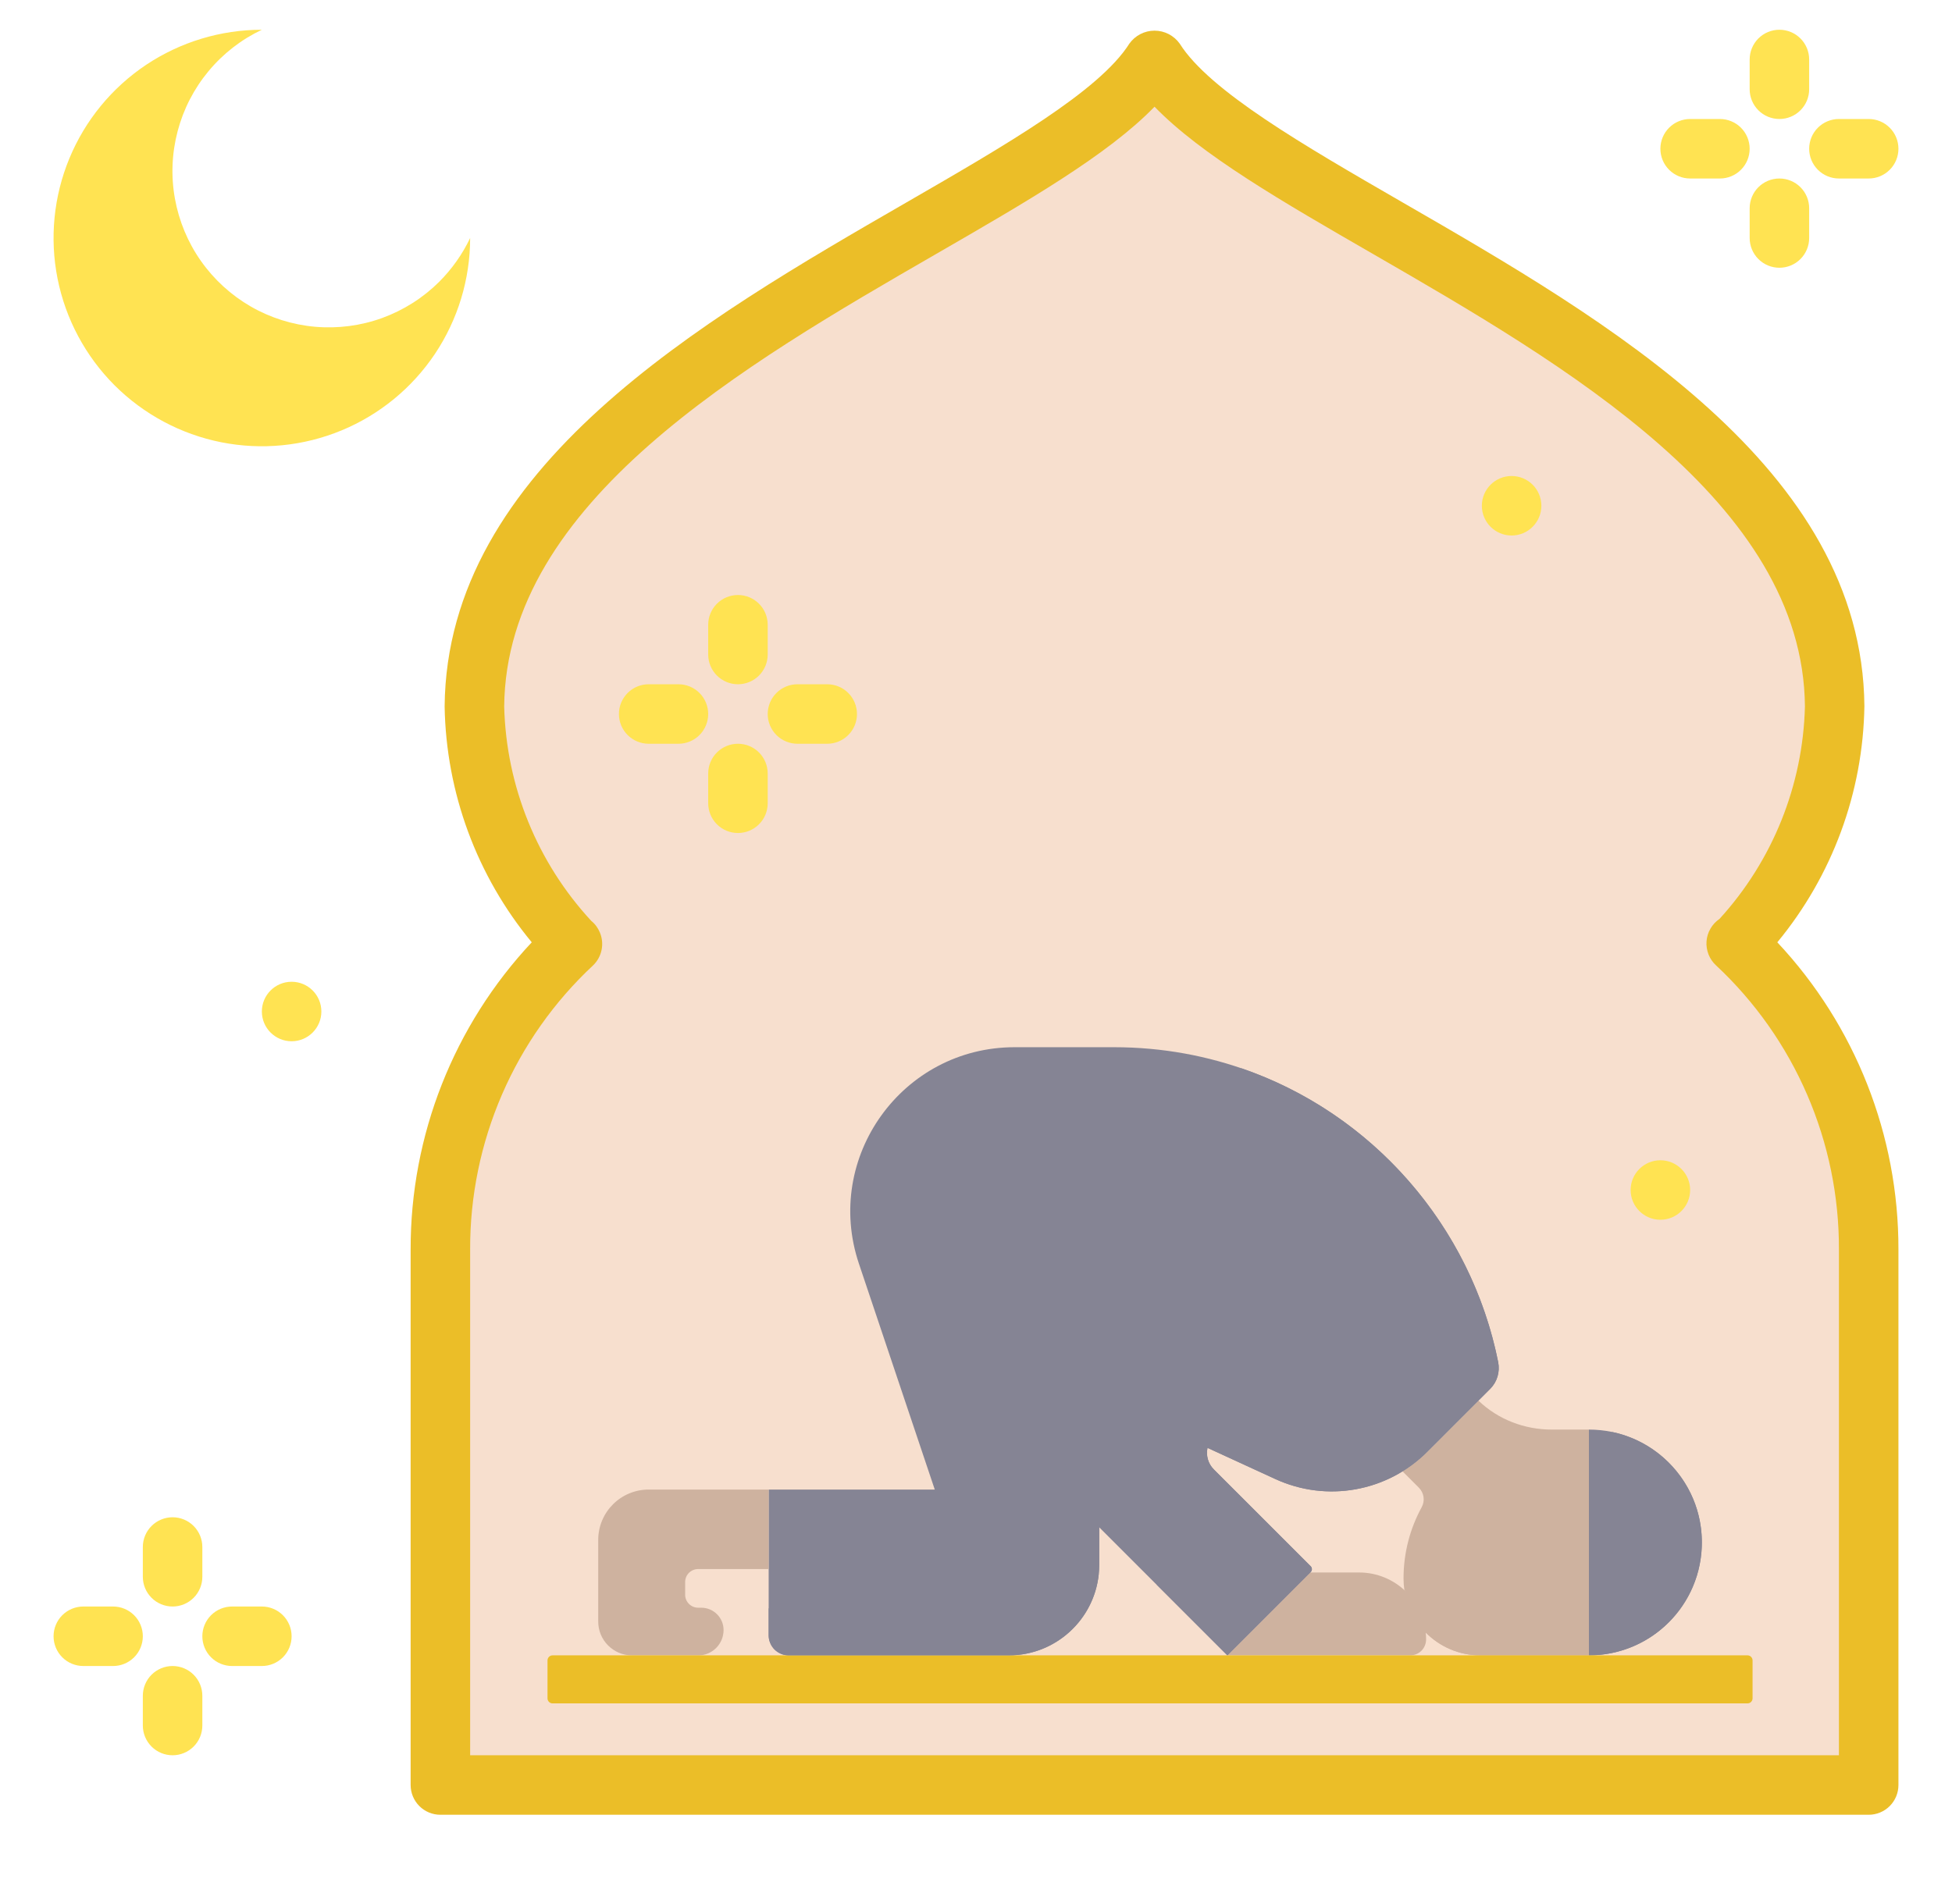 <svg width="41" height="40" viewBox="0 0 41 40" fill="none" xmlns="http://www.w3.org/2000/svg">
<path d="M36.468 19.821H36.495C37.767 18.47 38.495 16.695 38.536 14.84C38.474 7.694 26.282 4.471 24.25 1.25C22.218 4.472 10.026 7.694 9.964 14.84C10.006 16.695 10.733 18.47 12.005 19.821H12.033C11.15 20.642 10.446 21.637 9.967 22.744C9.489 23.851 9.244 25.044 9.25 26.25V37.5H39.25V26.25C39.256 25.044 39.012 23.851 38.533 22.744C38.054 21.637 37.351 20.642 36.468 19.821Z" fill="#F7DFCE"/>
<path d="M39.25 38.125H9.25C9.084 38.125 8.925 38.059 8.808 37.942C8.691 37.825 8.625 37.666 8.625 37.5V26.25C8.62 23.853 9.53 21.544 11.169 19.796C10.014 18.4 9.369 16.652 9.339 14.84C9.383 9.827 14.738 6.735 19.04 4.252C21.125 3.048 23.094 1.911 23.721 0.917C23.781 0.833 23.86 0.764 23.953 0.716C24.044 0.669 24.146 0.644 24.25 0.644C24.354 0.644 24.456 0.669 24.547 0.716C24.64 0.764 24.719 0.833 24.779 0.917C25.406 1.911 27.375 3.048 29.46 4.252C33.763 6.735 39.117 9.827 39.16 14.834C39.132 16.648 38.486 18.398 37.331 19.796C38.97 21.544 39.88 23.853 39.875 26.25V37.5C39.875 37.666 39.809 37.825 39.692 37.942C39.575 38.059 39.416 38.125 39.25 38.125ZM9.875 36.875H38.625V26.25C38.629 25.131 38.401 24.023 37.957 22.996C37.513 21.969 36.862 21.045 36.044 20.281C35.974 20.217 35.921 20.139 35.886 20.051C35.852 19.963 35.837 19.869 35.844 19.775C35.851 19.681 35.879 19.59 35.927 19.509C35.974 19.427 36.039 19.357 36.117 19.304C37.233 18.081 37.87 16.496 37.911 14.84C37.874 10.553 32.862 7.659 28.836 5.334C26.926 4.232 25.231 3.254 24.25 2.242C23.269 3.254 21.574 4.232 19.665 5.334C15.638 7.659 10.626 10.553 10.59 14.846C10.633 16.518 11.283 18.118 12.419 19.346C12.5 19.411 12.562 19.497 12.601 19.593C12.649 19.709 12.661 19.836 12.635 19.959C12.61 20.082 12.547 20.194 12.457 20.281C11.639 21.044 10.987 21.969 10.543 22.996C10.099 24.023 9.871 25.131 9.875 26.25V36.875Z" fill="#EBBE28"/>
<path d="M9.224 5.921C8.885 6.258 8.476 6.517 8.026 6.681C7.576 6.844 7.097 6.906 6.62 6.865C6.143 6.823 5.682 6.678 5.267 6.439C4.853 6.2 4.495 5.873 4.22 5.482C3.945 5.091 3.759 4.644 3.674 4.173C3.589 3.702 3.609 3.219 3.731 2.756C3.853 2.293 4.074 1.863 4.38 1.495C4.685 1.127 5.068 0.83 5.5 0.625C4.635 0.625 3.789 0.882 3.069 1.362C2.35 1.843 1.789 2.526 1.458 3.326C1.127 4.125 1.04 5.005 1.209 5.854C1.378 6.702 1.795 7.482 2.406 8.094C3.018 8.705 3.798 9.122 4.646 9.291C5.495 9.46 6.375 9.373 7.174 9.042C7.974 8.711 8.657 8.15 9.138 7.431C9.618 6.711 9.875 5.865 9.875 5C9.712 5.342 9.492 5.653 9.224 5.921Z" fill="#FFE352"/>
<path d="M6.125 21.875C6.47 21.875 6.75 21.595 6.75 21.25C6.75 20.905 6.47 20.625 6.125 20.625C5.78 20.625 5.5 20.905 5.5 21.25C5.5 21.595 5.78 21.875 6.125 21.875Z" fill="#FFE352"/>
<path d="M31.75 11.25C32.095 11.25 32.375 10.97 32.375 10.625C32.375 10.28 32.095 10 31.75 10C31.405 10 31.125 10.28 31.125 10.625C31.125 10.97 31.405 11.25 31.75 11.25Z" fill="#FFE352"/>
<path d="M34.875 25.625C35.22 25.625 35.5 25.345 35.5 25C35.5 24.655 35.22 24.375 34.875 24.375C34.53 24.375 34.25 24.655 34.25 25C34.25 25.345 34.53 25.625 34.875 25.625Z" fill="#FFE352"/>
<path d="M15.5 14.375C15.334 14.375 15.175 14.309 15.058 14.192C14.941 14.075 14.875 13.916 14.875 13.75V13.125C14.875 12.959 14.941 12.8 15.058 12.683C15.175 12.566 15.334 12.5 15.5 12.5C15.666 12.5 15.825 12.566 15.942 12.683C16.059 12.8 16.125 12.959 16.125 13.125V13.75C16.125 13.916 16.059 14.075 15.942 14.192C15.825 14.309 15.666 14.375 15.5 14.375ZM15.5 17.5C15.334 17.5 15.175 17.434 15.058 17.317C14.941 17.2 14.875 17.041 14.875 16.875V16.25C14.875 16.084 14.941 15.925 15.058 15.808C15.175 15.691 15.334 15.625 15.5 15.625C15.666 15.625 15.825 15.691 15.942 15.808C16.059 15.925 16.125 16.084 16.125 16.25V16.875C16.125 17.041 16.059 17.2 15.942 17.317C15.825 17.434 15.666 17.5 15.5 17.5ZM14.25 15.625H13.625C13.459 15.625 13.3 15.559 13.183 15.442C13.066 15.325 13 15.166 13 15C13 14.834 13.066 14.675 13.183 14.558C13.3 14.441 13.459 14.375 13.625 14.375H14.25C14.416 14.375 14.575 14.441 14.692 14.558C14.809 14.675 14.875 14.834 14.875 15C14.875 15.166 14.809 15.325 14.692 15.442C14.575 15.559 14.416 15.625 14.25 15.625ZM17.375 15.625H16.75C16.584 15.625 16.425 15.559 16.308 15.442C16.191 15.325 16.125 15.166 16.125 15C16.125 14.834 16.191 14.675 16.308 14.558C16.425 14.441 16.584 14.375 16.75 14.375H17.375C17.541 14.375 17.7 14.441 17.817 14.558C17.934 14.675 18 14.834 18 15C18 15.166 17.934 15.325 17.817 15.442C17.7 15.559 17.541 15.625 17.375 15.625ZM37.375 2.5C37.209 2.5 37.05 2.434 36.933 2.317C36.816 2.2 36.75 2.041 36.75 1.875V1.25C36.75 1.084 36.816 0.925 36.933 0.808C37.05 0.691 37.209 0.625 37.375 0.625C37.541 0.625 37.7 0.691 37.817 0.808C37.934 0.925 38 1.084 38 1.25V1.875C38 2.041 37.934 2.2 37.817 2.317C37.7 2.434 37.541 2.5 37.375 2.5ZM37.375 5.625C37.209 5.625 37.05 5.559 36.933 5.442C36.816 5.325 36.75 5.166 36.75 5V4.375C36.75 4.209 36.816 4.05 36.933 3.933C37.05 3.816 37.209 3.75 37.375 3.75C37.541 3.75 37.7 3.816 37.817 3.933C37.934 4.05 38 4.209 38 4.375V5C38 5.166 37.934 5.325 37.817 5.442C37.7 5.559 37.541 5.625 37.375 5.625ZM36.125 3.75H35.5C35.334 3.75 35.175 3.684 35.058 3.567C34.941 3.45 34.875 3.291 34.875 3.125C34.875 2.959 34.941 2.8 35.058 2.683C35.175 2.566 35.334 2.5 35.5 2.5H36.125C36.291 2.5 36.45 2.566 36.567 2.683C36.684 2.8 36.75 2.959 36.75 3.125C36.75 3.291 36.684 3.45 36.567 3.567C36.45 3.684 36.291 3.75 36.125 3.75ZM39.25 3.75H38.625C38.459 3.75 38.3 3.684 38.183 3.567C38.066 3.45 38 3.291 38 3.125C38 2.959 38.066 2.8 38.183 2.683C38.3 2.566 38.459 2.5 38.625 2.5H39.25C39.416 2.5 39.575 2.566 39.692 2.683C39.809 2.8 39.875 2.959 39.875 3.125C39.875 3.291 39.809 3.45 39.692 3.567C39.575 3.684 39.416 3.75 39.25 3.75ZM3.625 33.75C3.459 33.75 3.3 33.684 3.183 33.567C3.066 33.45 3 33.291 3 33.125V32.5C3 32.334 3.066 32.175 3.183 32.058C3.3 31.941 3.459 31.875 3.625 31.875C3.791 31.875 3.95 31.941 4.067 32.058C4.184 32.175 4.25 32.334 4.25 32.5V33.125C4.25 33.291 4.184 33.45 4.067 33.567C3.95 33.684 3.791 33.75 3.625 33.75ZM3.625 36.875C3.459 36.875 3.3 36.809 3.183 36.692C3.066 36.575 3 36.416 3 36.25V35.625C3 35.459 3.066 35.3 3.183 35.183C3.3 35.066 3.459 35 3.625 35C3.791 35 3.95 35.066 4.067 35.183C4.184 35.3 4.25 35.459 4.25 35.625V36.25C4.25 36.416 4.184 36.575 4.067 36.692C3.95 36.809 3.791 36.875 3.625 36.875ZM2.375 35H1.75C1.584 35 1.425 34.934 1.308 34.817C1.191 34.7 1.125 34.541 1.125 34.375C1.125 34.209 1.191 34.05 1.308 33.933C1.425 33.816 1.584 33.75 1.75 33.75H2.375C2.541 33.75 2.7 33.816 2.817 33.933C2.934 34.05 3 34.209 3 34.375C3 34.541 2.934 34.7 2.817 34.817C2.7 34.934 2.541 35 2.375 35ZM5.5 35H4.875C4.709 35 4.55 34.934 4.433 34.817C4.316 34.7 4.25 34.541 4.25 34.375C4.25 34.209 4.316 34.05 4.433 33.933C4.55 33.816 4.709 33.75 4.875 33.75H5.5C5.666 33.75 5.825 33.816 5.942 33.933C6.059 34.05 6.125 34.209 6.125 34.375C6.125 34.541 6.059 34.7 5.942 34.817C5.825 34.934 5.666 35 5.5 35Z" fill="#FFE352"/>
<path d="M33.375 30.033H32.599C32.023 30.034 31.468 29.823 31.053 29.424L29.976 30.502C29.82 30.658 29.646 30.795 29.459 30.91L29.802 31.254C29.91 31.362 29.935 31.528 29.862 31.662C29.619 32.107 29.48 32.617 29.48 33.16C29.48 33.244 29.486 33.326 29.498 33.406C29.587 33.487 29.572 33.804 29.637 33.906C29.754 34.087 29.875 34.249 29.946 34.296C30.239 34.593 30.646 34.776 31.096 34.776H33.375L33.699 32.628L33.375 30.033Z" fill="#CEB29F"/>
<path d="M33.374 33.266C32.968 33.592 32.453 33.788 31.891 33.788H29.792C29.833 33.865 29.766 33.988 29.792 34.073C29.818 34.158 29.937 34.205 29.946 34.296C30.239 34.593 30.646 34.777 31.096 34.777H33.374M33.374 34.776L33.505 34.021L33.374 33.266" fill="#CEB29F"/>
<path d="M33.374 30.033C34.684 30.033 35.746 31.095 35.746 32.404C35.746 33.715 34.684 34.776 33.374 34.776V30.033Z" fill="#858494"/>
<path d="M35.551 33.346C35.826 32.713 35.809 31.983 35.509 31.37C35.188 30.71 34.576 30.229 33.852 30.081C34.545 31.098 34.346 32.487 33.374 33.267V34.776C34.321 34.776 35.174 34.216 35.551 33.346V33.346Z" fill="#858494"/>
<path d="M28.546 33.035H27.521L25.779 34.776H29.62C29.663 34.776 29.707 34.768 29.747 34.751C29.788 34.734 29.825 34.71 29.856 34.679C29.887 34.648 29.912 34.611 29.928 34.57C29.945 34.53 29.954 34.486 29.954 34.442C29.954 33.665 29.323 33.035 28.546 33.035Z" fill="#CEB29F"/>
<path d="M23.398 22H21.311C18.953 22 17.29 24.313 18.041 26.548L19.634 31.293H16.145V34.354C16.145 34.409 16.155 34.464 16.177 34.515C16.198 34.567 16.229 34.613 16.268 34.653C16.308 34.692 16.354 34.723 16.406 34.744C16.457 34.766 16.512 34.777 16.567 34.777H21.187C22.237 34.777 23.088 33.925 23.088 32.875V32.086L25.779 34.777L27.529 33.027C27.537 33.019 27.543 33.009 27.548 32.999C27.552 32.988 27.555 32.977 27.555 32.965C27.555 32.954 27.552 32.942 27.548 32.932C27.543 32.921 27.537 32.911 27.529 32.903L25.495 30.87C25.372 30.747 25.328 30.575 25.362 30.417L26.789 31.073C27.866 31.568 29.137 31.34 29.976 30.502L31.299 29.178C31.447 29.031 31.508 28.82 31.468 28.616C30.728 24.912 27.463 22 23.398 22H23.398Z" fill="#858494"/>
<path d="M16.144 32.963V31.293H13.624C13.039 31.293 12.565 31.767 12.565 32.352V34.066C12.565 34.458 12.883 34.777 13.275 34.777H14.666C14.96 34.777 15.198 34.538 15.198 34.244C15.198 33.985 14.988 33.775 14.729 33.775H14.663C14.591 33.775 14.522 33.746 14.471 33.695C14.42 33.644 14.391 33.575 14.391 33.503V33.235C14.391 33.085 14.513 32.963 14.663 32.963H16.144Z" fill="#CEB29F"/>
<path d="M36.705 35.785H11.606C11.547 35.785 11.5 35.738 11.5 35.679V34.882C11.5 34.824 11.547 34.776 11.606 34.776H36.705C36.764 34.776 36.811 34.824 36.811 34.882V35.679C36.811 35.738 36.764 35.785 36.705 35.785Z" fill="#EBBE28"/>
<path d="M32.444 31.959C32.239 31.959 32.073 31.793 32.073 31.588C32.073 31.474 31.98 31.382 31.867 31.382C31.754 31.382 31.662 31.474 31.662 31.588C31.662 31.686 31.622 31.78 31.553 31.85C31.483 31.919 31.389 31.959 31.291 31.959C31.192 31.959 31.098 31.919 31.029 31.85C30.959 31.78 30.92 31.686 30.92 31.588C30.92 31.066 31.345 30.641 31.867 30.641C32.389 30.641 32.814 31.066 32.814 31.588C32.814 31.686 32.775 31.78 32.706 31.85C32.636 31.919 32.542 31.959 32.444 31.959Z" fill="#CEB29F"/>
<path d="M31.468 28.616C30.899 25.762 28.829 23.378 26.05 22.434C27.095 23.149 27.962 24.095 28.583 25.191C29.381 26.6 29.144 28.368 27.999 29.514C27.807 29.705 27.588 29.869 27.35 29.998C27.118 30.124 26.891 29.825 27.078 29.638L27.478 29.238C27.622 29.094 27.636 28.859 27.497 28.711C27.463 28.675 27.422 28.646 27.377 28.626C27.331 28.606 27.282 28.595 27.233 28.594C27.183 28.593 27.134 28.603 27.088 28.621C27.042 28.64 27 28.668 26.965 28.703L25.159 30.509C24.879 30.788 24.879 31.242 25.159 31.521C25.41 31.773 25.41 32.18 25.159 32.431L24.297 33.293L25.78 34.776L27.529 33.027C27.538 33.019 27.544 33.009 27.549 32.999C27.553 32.988 27.555 32.977 27.555 32.965C27.555 32.954 27.553 32.942 27.549 32.932C27.544 32.921 27.538 32.911 27.529 32.903L25.496 30.87C25.373 30.747 25.329 30.575 25.363 30.417L26.79 31.073C27.867 31.568 29.138 31.34 29.976 30.502L31.3 29.178C31.447 29.031 31.509 28.82 31.468 28.616Z" fill="#858494"/>
<path d="M25.479 27.09C25.622 26.946 25.637 26.71 25.498 26.562C25.464 26.526 25.423 26.497 25.377 26.477C25.332 26.457 25.283 26.447 25.233 26.446C25.184 26.445 25.134 26.454 25.088 26.473C25.042 26.491 25 26.519 24.965 26.554L22.272 29.247C21.643 29.877 21.482 30.798 21.787 31.578C21.816 31.651 21.725 31.711 21.669 31.655C21.463 31.449 21.111 31.595 21.111 31.887C21.111 32.937 20.259 33.788 19.21 33.788H16.145V34.353C16.145 34.409 16.155 34.464 16.177 34.515C16.198 34.567 16.229 34.613 16.268 34.653C16.308 34.692 16.354 34.723 16.406 34.744C16.457 34.766 16.512 34.776 16.567 34.776H21.187C22.173 34.776 22.984 34.026 23.079 33.065L23.078 33.063C23.084 33.001 23.088 32.938 23.088 32.875V32.085L22.797 31.794C22.239 31.236 22.239 30.329 22.797 29.772L25.479 27.09Z" fill="#858494"/>
</svg>
